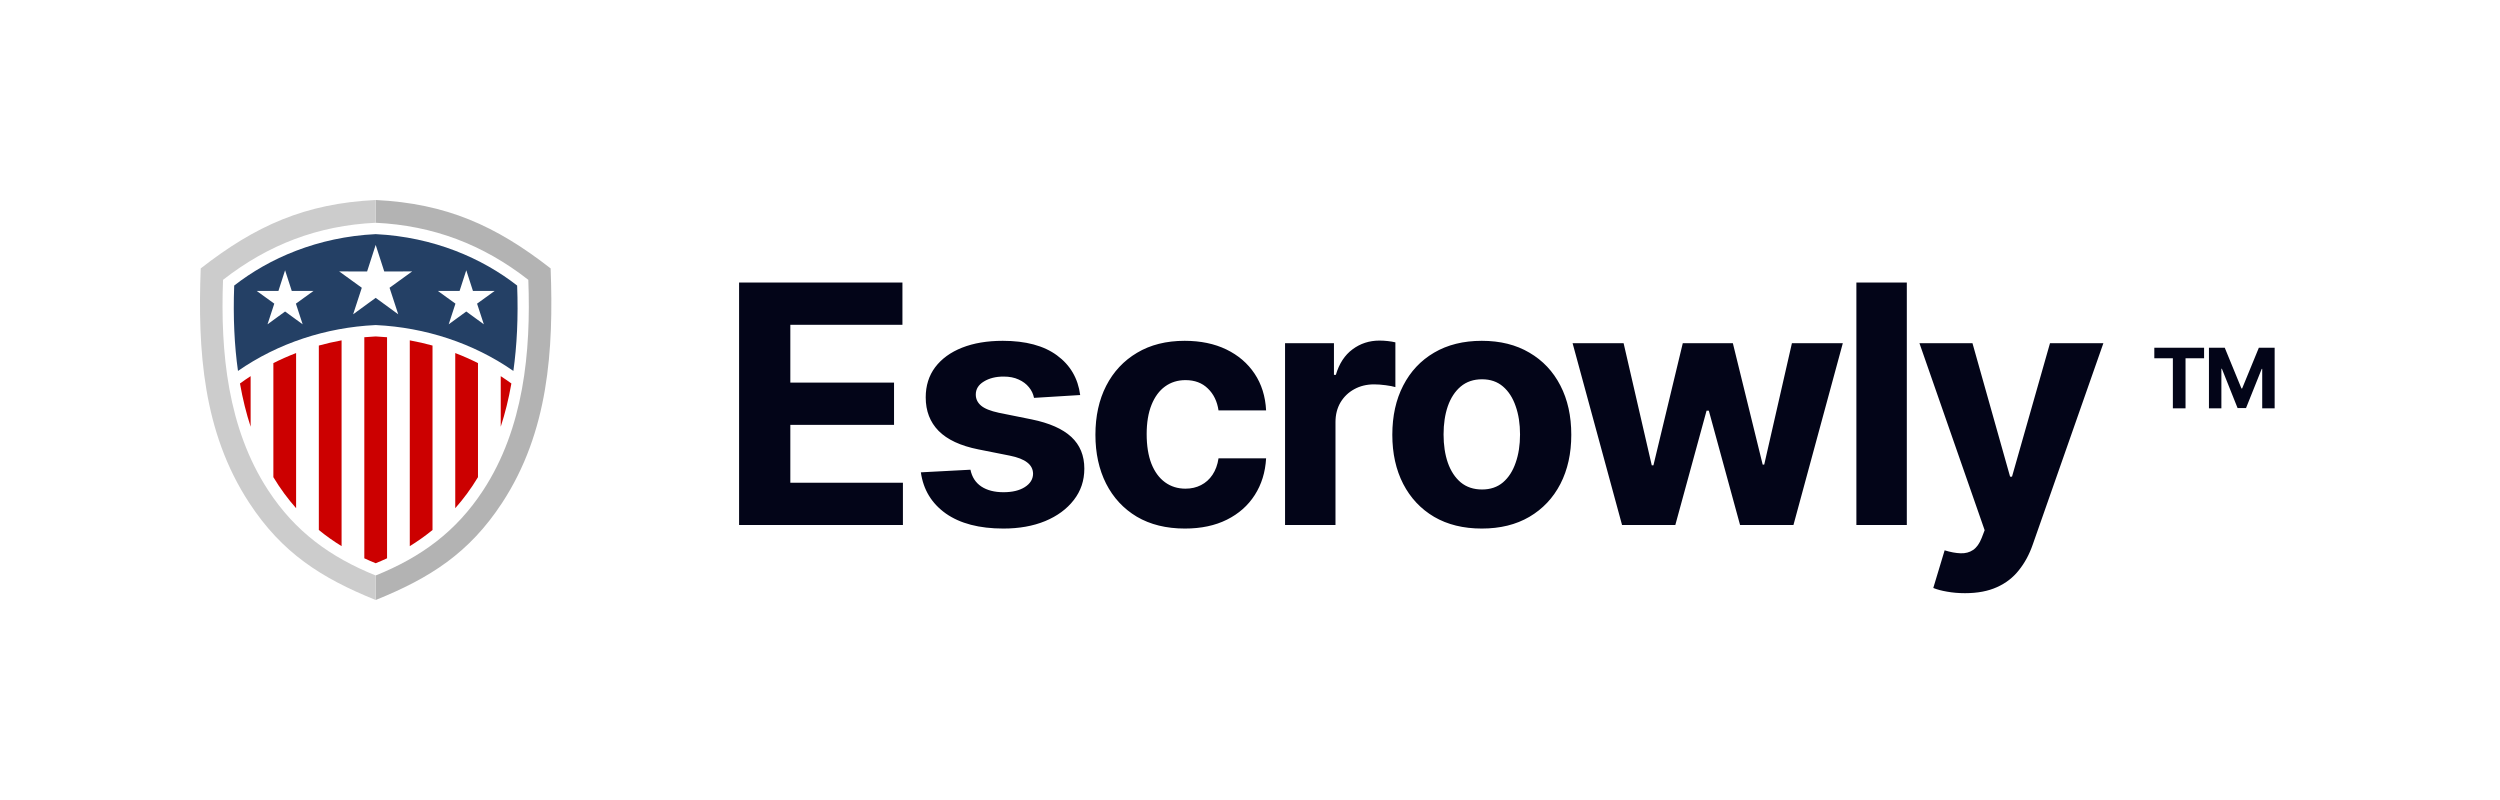 <svg width="150" height="48" viewBox="0 0 150 48" fill="none" xmlns="http://www.w3.org/2000/svg">
<path fill-rule="evenodd" clip-rule="evenodd" d="M14.279 22.256C16.692 20.579 19.57 19.649 22.507 19.505L22.541 19.503L22.574 19.505C25.511 19.649 28.389 20.579 30.802 22.256C31.015 20.744 31.102 19.045 31.029 17.133C28.936 15.5 26.028 14.219 22.541 14.048C19.053 14.219 16.145 15.5 14.052 17.133C13.98 19.045 14.066 20.744 14.279 22.256ZM17.105 16.216L16.705 17.457L15.4 17.455L16.457 18.219L16.051 19.459L17.105 18.69L18.159 19.459L17.754 18.219L18.811 17.455L17.506 17.457L17.105 16.216ZM27.976 16.216L28.377 17.457L29.681 17.455L28.624 18.219L29.03 19.459L27.976 18.69L26.922 19.459L27.327 18.219L26.27 17.455L27.575 17.457L27.976 16.216ZM22.541 14.694L23.055 16.288L24.73 16.285L23.373 17.266L23.894 18.858L22.541 17.871L21.188 18.858L21.708 17.266L20.351 16.285L22.026 16.288L22.541 14.694Z" fill="#244065"/>
<path fill-rule="evenodd" clip-rule="evenodd" d="M22.541 36C25.8 34.684 28.155 33.185 30.129 30.168C32.908 25.921 33.224 21.017 33.038 16.105C29.75 13.54 26.781 12.208 22.541 12V13.366C25.997 13.532 28.978 14.668 31.699 16.79C31.863 21.125 31.423 25.699 28.988 29.421C27.364 31.904 25.263 33.429 22.541 34.529V36Z" fill="#B3B3B3"/>
<path fill-rule="evenodd" clip-rule="evenodd" d="M21.859 20.234V33.498C22.089 33.605 22.316 33.703 22.541 33.794C22.765 33.703 22.993 33.605 23.223 33.498V20.234C22.998 20.214 22.771 20.198 22.541 20.186C22.311 20.198 22.084 20.214 21.859 20.234ZM15.038 25.603V22.569C14.818 22.712 14.604 22.859 14.398 23.009C14.564 23.949 14.78 24.811 15.038 25.603ZM17.766 30.491V21.183C17.292 21.365 16.837 21.567 16.402 21.786V28.63C16.822 29.329 17.282 29.945 17.766 30.491ZM20.495 32.768V20.421C20.027 20.506 19.572 20.611 19.13 20.733V31.8C19.579 32.167 20.036 32.487 20.495 32.768ZM30.044 22.569V25.603C30.302 24.811 30.518 23.949 30.683 23.009C30.477 22.859 30.264 22.712 30.044 22.569ZM27.315 21.183V30.491C27.8 29.945 28.259 29.329 28.679 28.63V21.786C28.245 21.567 27.79 21.365 27.315 21.183ZM24.587 20.421V32.768C25.045 32.487 25.503 32.166 25.951 31.8V20.733C25.51 20.611 25.055 20.506 24.587 20.421Z" fill="#CC0000"/>
<path fill-rule="evenodd" clip-rule="evenodd" d="M22.541 36C19.282 34.684 16.926 33.185 14.952 30.168C12.173 25.921 11.857 21.017 12.043 16.105C15.331 13.54 18.301 12.208 22.541 12V13.366C19.084 13.532 16.103 14.668 13.382 16.79C13.218 21.125 13.658 25.699 16.093 29.421C17.717 31.904 19.818 33.429 22.541 34.529V36Z" fill="#CCCCCC"/>
<path d="M44.345 31.5V16.954H54.146V19.49H47.42V22.956H53.642V25.491H47.42V28.965H54.175V31.5H44.345ZM64.811 23.702L62.041 23.872C61.994 23.635 61.892 23.422 61.736 23.233C61.58 23.039 61.374 22.885 61.118 22.771C60.867 22.653 60.566 22.594 60.216 22.594C59.747 22.594 59.352 22.693 59.03 22.892C58.708 23.086 58.547 23.347 58.547 23.673C58.547 23.934 58.651 24.154 58.859 24.334C59.068 24.514 59.425 24.658 59.932 24.767L61.906 25.165C62.967 25.383 63.758 25.733 64.279 26.216C64.799 26.699 65.06 27.333 65.06 28.119C65.06 28.834 64.849 29.462 64.428 30.001C64.011 30.541 63.438 30.963 62.709 31.266C61.984 31.564 61.149 31.713 60.202 31.713C58.758 31.713 57.607 31.412 56.75 30.811C55.898 30.205 55.398 29.381 55.252 28.34L58.227 28.183C58.317 28.624 58.535 28.96 58.881 29.192C59.227 29.419 59.669 29.533 60.209 29.533C60.739 29.533 61.165 29.431 61.487 29.227C61.814 29.019 61.98 28.751 61.984 28.425C61.98 28.15 61.864 27.925 61.636 27.75C61.409 27.57 61.059 27.433 60.585 27.338L58.696 26.962C57.631 26.749 56.838 26.379 56.317 25.854C55.801 25.328 55.543 24.658 55.543 23.844C55.543 23.143 55.732 22.539 56.111 22.033C56.495 21.526 57.032 21.135 57.723 20.861C58.419 20.586 59.234 20.449 60.166 20.449C61.544 20.449 62.629 20.74 63.419 21.322C64.215 21.905 64.679 22.698 64.811 23.702ZM71.094 31.713C69.977 31.713 69.015 31.476 68.21 31.003C67.41 30.525 66.795 29.862 66.364 29.014C65.938 28.167 65.725 27.191 65.725 26.088C65.725 24.971 65.94 23.991 66.371 23.148C66.807 22.3 67.424 21.64 68.225 21.166C69.025 20.688 69.977 20.449 71.08 20.449C72.031 20.449 72.865 20.622 73.58 20.967C74.295 21.313 74.861 21.798 75.277 22.423C75.694 23.048 75.924 23.782 75.966 24.625H73.111C73.031 24.081 72.817 23.642 72.472 23.311C72.131 22.975 71.683 22.807 71.129 22.807C70.661 22.807 70.251 22.935 69.901 23.19C69.555 23.441 69.285 23.808 69.091 24.291C68.897 24.774 68.8 25.359 68.8 26.046C68.8 26.741 68.895 27.333 69.084 27.821C69.278 28.309 69.55 28.68 69.901 28.936C70.251 29.192 70.661 29.32 71.129 29.32C71.475 29.32 71.785 29.249 72.06 29.107C72.339 28.965 72.569 28.759 72.749 28.489C72.933 28.214 73.054 27.885 73.111 27.501H75.966C75.919 28.335 75.692 29.069 75.284 29.703C74.882 30.333 74.326 30.825 73.615 31.18C72.905 31.535 72.065 31.713 71.094 31.713ZM77.103 31.5V20.591H80.037V22.494H80.15C80.349 21.817 80.683 21.306 81.152 20.96C81.62 20.61 82.16 20.435 82.771 20.435C82.922 20.435 83.086 20.444 83.261 20.463C83.436 20.482 83.59 20.508 83.723 20.541V23.226C83.581 23.183 83.384 23.145 83.133 23.112C82.882 23.079 82.653 23.062 82.444 23.062C81.999 23.062 81.601 23.16 81.251 23.354C80.905 23.543 80.631 23.808 80.427 24.149C80.228 24.49 80.129 24.883 80.129 25.328V31.5H77.103ZM88.908 31.713C87.805 31.713 86.851 31.479 86.046 31.01C85.246 30.537 84.628 29.878 84.192 29.035C83.757 28.188 83.539 27.206 83.539 26.088C83.539 24.961 83.757 23.976 84.192 23.134C84.628 22.286 85.246 21.628 86.046 21.159C86.851 20.686 87.805 20.449 88.908 20.449C90.011 20.449 90.963 20.686 91.763 21.159C92.568 21.628 93.188 22.286 93.624 23.134C94.06 23.976 94.277 24.961 94.277 26.088C94.277 27.206 94.06 28.188 93.624 29.035C93.188 29.878 92.568 30.537 91.763 31.01C90.963 31.479 90.011 31.713 88.908 31.713ZM88.922 29.369C89.424 29.369 89.843 29.227 90.179 28.943C90.516 28.654 90.769 28.261 90.939 27.764C91.115 27.267 91.202 26.701 91.202 26.067C91.202 25.432 91.115 24.866 90.939 24.369C90.769 23.872 90.516 23.479 90.179 23.19C89.843 22.901 89.424 22.757 88.922 22.757C88.416 22.757 87.99 22.901 87.644 23.19C87.303 23.479 87.045 23.872 86.87 24.369C86.699 24.866 86.614 25.432 86.614 26.067C86.614 26.701 86.699 27.267 86.87 27.764C87.045 28.261 87.303 28.654 87.644 28.943C87.99 29.227 88.416 29.369 88.922 29.369ZM97.323 31.5L94.355 20.591H97.416L99.106 27.921H99.205L100.967 20.591H103.971L105.761 27.878H105.853L107.515 20.591H110.569L107.607 31.5H104.404L102.529 24.639H102.394L100.519 31.5H97.323ZM114.409 16.954V31.5H111.383V16.954H114.409ZM117.9 35.591C117.517 35.591 117.157 35.56 116.821 35.499C116.489 35.442 116.214 35.368 115.997 35.278L116.678 33.02C117.034 33.129 117.353 33.188 117.637 33.197C117.926 33.207 118.175 33.141 118.383 32.999C118.596 32.856 118.769 32.615 118.902 32.274L119.079 31.812L115.166 20.591H118.348L120.606 28.602H120.72L123 20.591H126.203L121.963 32.679C121.759 33.266 121.482 33.778 121.132 34.213C120.786 34.653 120.348 34.992 119.818 35.229C119.287 35.47 118.648 35.591 117.9 35.591Z" fill="#030518"/>
<path d="M129.259 21.497V20.864H132.245V21.497H131.132V24.5H130.372V21.497H129.259ZM132.537 20.864H133.485L134.487 23.307H134.529L135.531 20.864H136.479V24.5H135.733V22.133H135.703L134.762 24.482H134.254L133.313 22.124H133.283V24.5H132.537V20.864Z" fill="#030518"/>
</svg>
